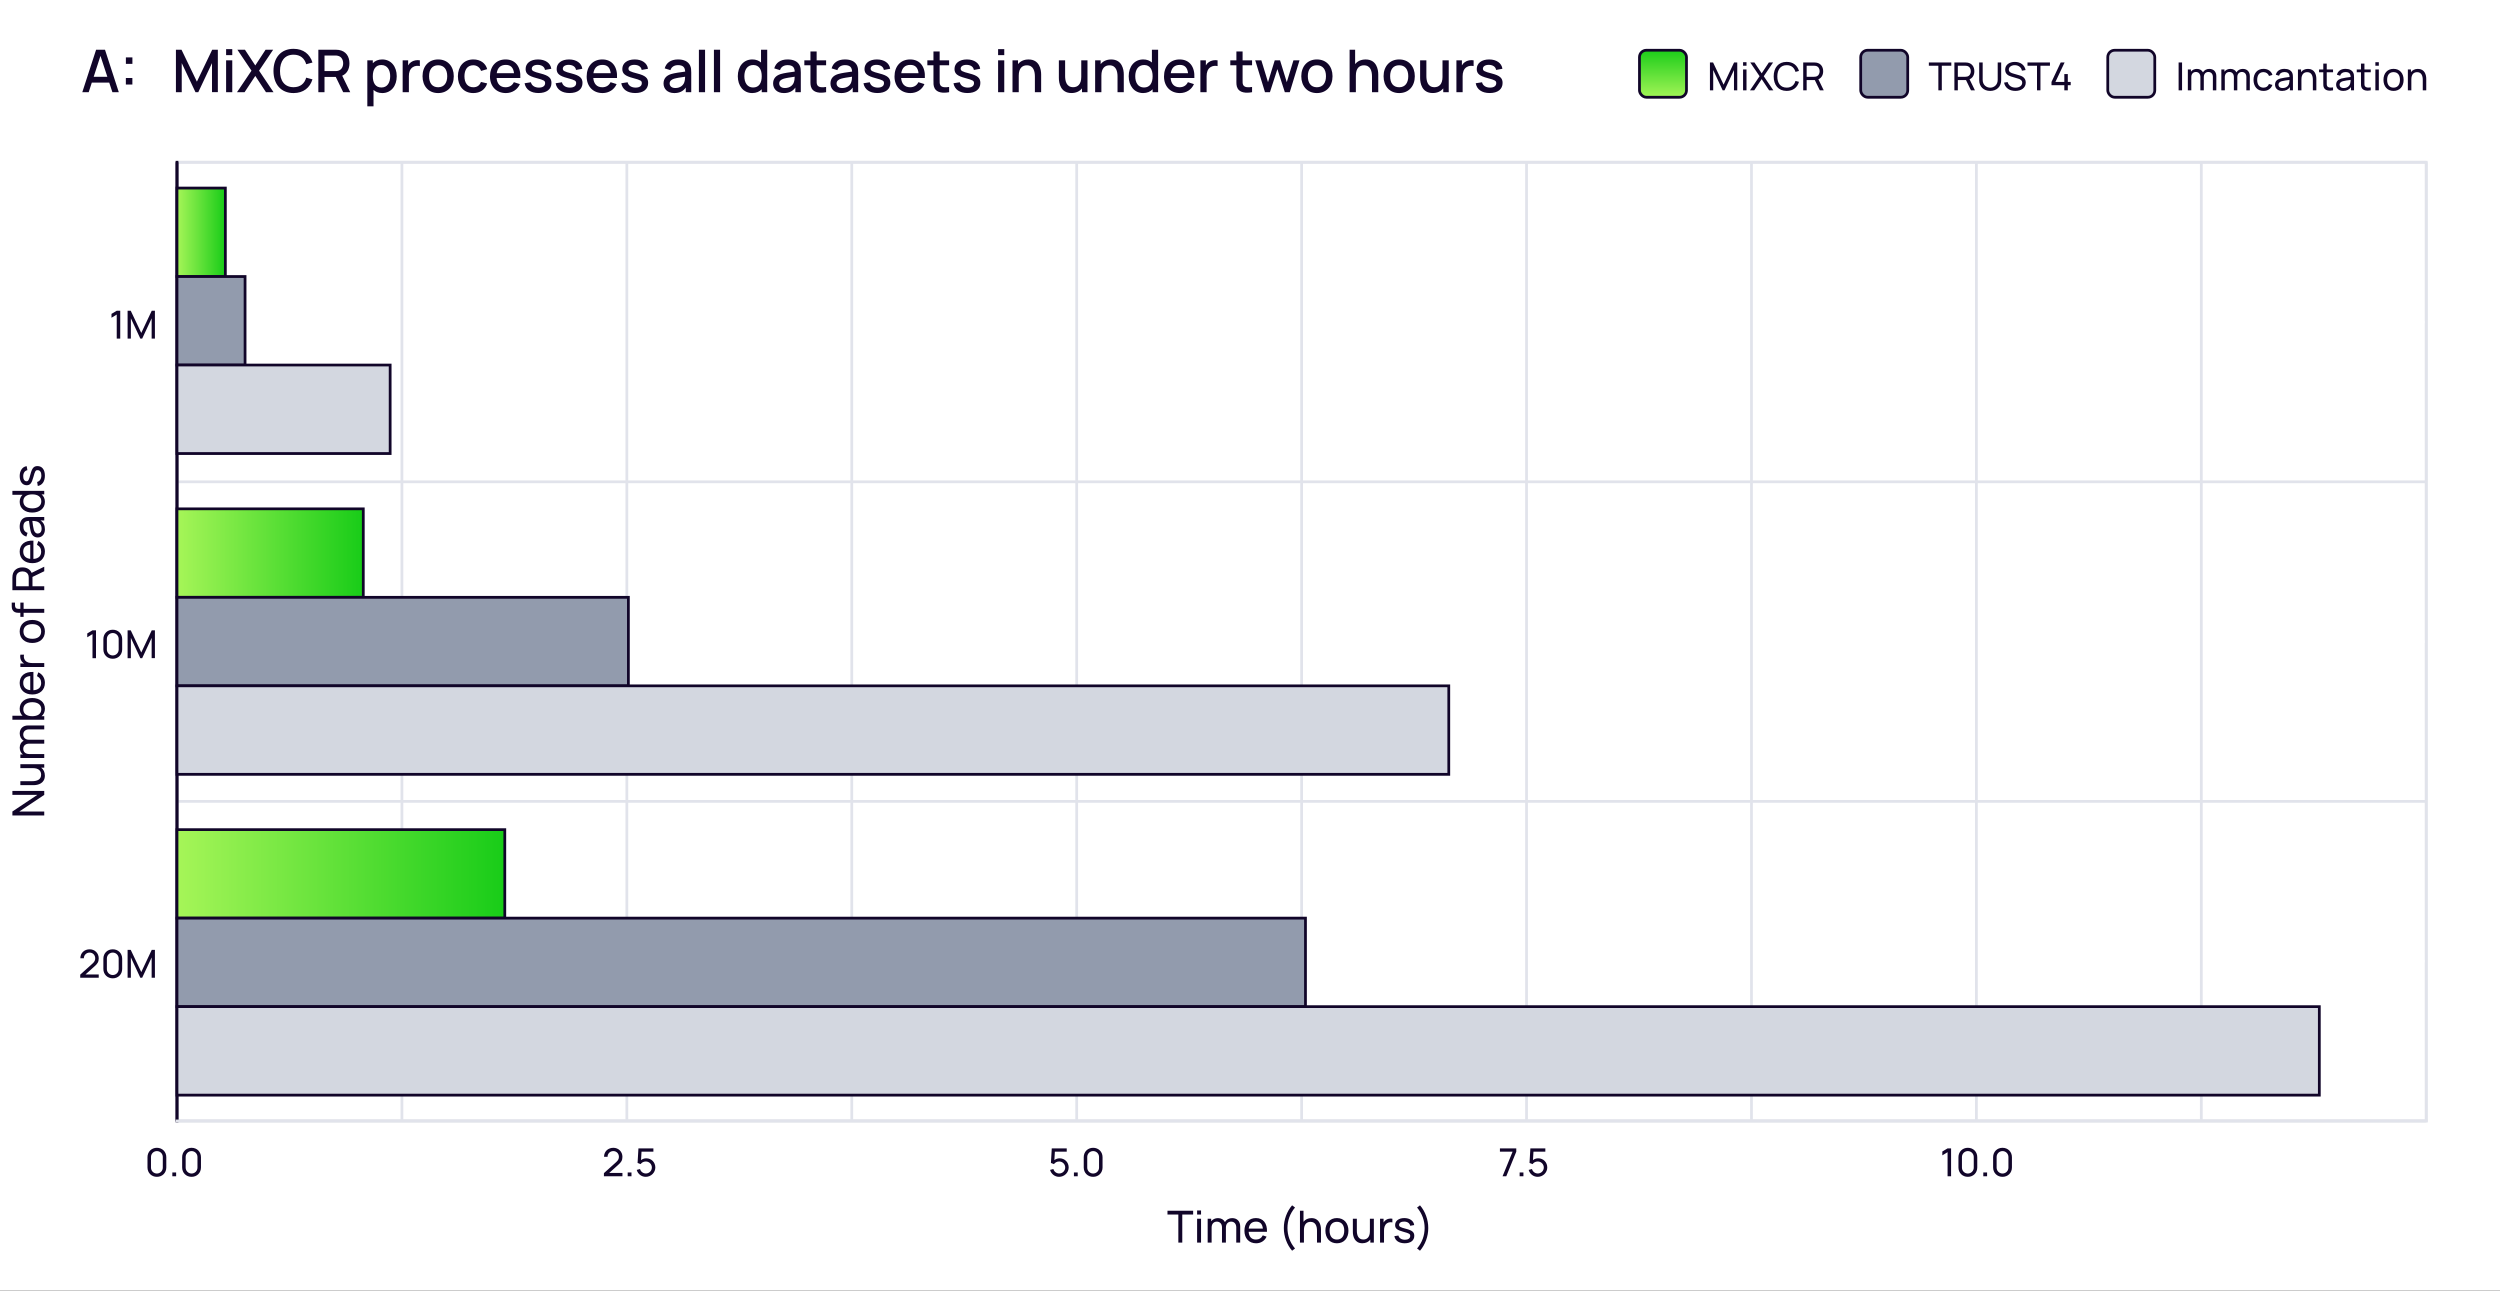 <svg width="678" height="350" viewBox="0 0 678 350" fill="none" xmlns="http://www.w3.org/2000/svg">
    <rect x="0" y="0" width="678" height="350" fill="#333333" stroke="none"/>
    <g clip-path="url(#clip0_14947_8382)">
        <rect width="678" height="350" fill="white"/>
        <path d="M12 221.16L3.36 221.16L3.36 220.08L10.11 215.574L3.36 215.574L3.36 214.494L12 214.494L12 215.574L5.244 220.08L12 220.08L12 221.16ZM12.168 210.356C12.168 212.444 10.332 212.936 9.102 212.936L5.52 212.936L5.52 211.856L8.766 211.856C9.984 211.856 11.154 211.466 11.154 210.098C11.154 209.024 10.434 208.316 8.934 208.316L5.52 208.316L5.52 207.242L12 207.242L12 208.196L11.166 208.196C11.808 208.676 12.168 209.42 12.168 210.356ZM7.854 197.81C6.888 197.81 6.306 198.386 6.306 199.202C6.306 199.928 6.792 200.618 7.884 200.618L12 200.624L12 201.686L7.896 201.68C6.912 201.68 6.306 202.238 6.306 203.084C6.306 203.93 6.936 204.494 7.884 204.494L12 204.494L12 205.568L5.52 205.568L5.52 204.614L6.21 204.614C5.682 204.206 5.352 203.546 5.352 202.772C5.352 201.896 5.742 201.23 6.42 200.882C5.754 200.498 5.352 199.772 5.352 198.92C5.352 197.57 6.24 196.742 7.62 196.742L12 196.748L12 197.816L7.854 197.81ZM12.18 192.204C12.18 193.08 11.838 193.758 11.268 194.232L12 194.232L12 195.186L3.36 195.186L3.36 194.112L6.108 194.112C5.622 193.65 5.34 193.008 5.34 192.198C5.34 190.398 6.81 189.3 8.754 189.3C10.698 189.3 12.18 190.392 12.18 192.204ZM8.754 194.232C10.176 194.232 11.202 193.644 11.202 192.336C11.202 191.058 10.134 190.434 8.754 190.434C7.386 190.434 6.318 191.046 6.318 192.366C6.318 193.632 7.32 194.232 8.754 194.232ZM12.18 185.176C12.18 187.09 10.83 188.344 8.802 188.344C6.678 188.344 5.34 187.108 5.34 185.224C5.34 183.274 6.756 182.134 9.06 182.23L9.06 187.198C10.404 187.114 11.166 186.418 11.166 185.224C11.166 184.372 10.764 183.724 10.026 183.364L10.38 182.338C11.526 182.848 12.18 183.922 12.18 185.176ZM8.202 187.18L8.202 183.34C6.93 183.472 6.3 184.09 6.3 185.188C6.3 186.352 6.972 187.03 8.202 187.18ZM12 180.894L5.52 180.894L5.52 179.94L6.546 179.94C6.294 179.796 6.072 179.604 5.916 179.388C5.514 178.89 5.394 178.128 5.52 177.552L6.522 177.552C6.408 178.002 6.438 178.584 6.768 179.034C7.218 179.664 7.98 179.82 8.748 179.82L12 179.82L12 180.894ZM12.18 171.255C12.18 173.193 10.764 174.375 8.754 174.375C6.72 174.375 5.34 173.157 5.34 171.255C5.34 169.311 6.75 168.129 8.754 168.129C10.788 168.129 12.18 169.329 12.18 171.255ZM8.754 173.241C10.218 173.241 11.166 172.563 11.166 171.255C11.166 169.917 10.182 169.263 8.754 169.263C7.296 169.263 6.354 169.929 6.354 171.255C6.354 172.611 7.338 173.241 8.754 173.241ZM5.166 166.19C4.668 166.19 4.104 166.166 3.684 165.782C3.198 165.338 3.18 164.732 3.18 164.24L3.18 163.418L4.068 163.418L4.068 164.18C4.068 164.816 4.38 165.122 4.998 165.122L5.52 165.122L5.52 163.418L6.402 163.418L6.402 165.122L12 165.122L12 166.19L6.402 166.19L6.402 167.288L5.52 167.288L5.52 166.19L5.166 166.19ZM12 160.058L3.36 160.058L3.36 156.644C3.36 156.476 3.372 156.23 3.408 156.008C3.624 154.61 4.71 153.872 6.084 153.872C7.224 153.872 8.166 154.382 8.574 155.36L12 153.692L12 154.916L8.808 156.464L8.808 158.99L12 158.99L12 160.058ZM7.794 158.99L7.794 156.68C7.794 156.53 7.782 156.32 7.74 156.14C7.554 155.312 6.804 154.964 6.084 154.964C5.364 154.964 4.614 155.312 4.428 156.14C4.386 156.32 4.374 156.53 4.374 156.68L4.374 158.99L7.794 158.99ZM12.18 149.563C12.18 151.477 10.83 152.731 8.802 152.731C6.678 152.731 5.34 151.495 5.34 149.611C5.34 147.661 6.756 146.521 9.06 146.617L9.06 151.585C10.404 151.501 11.166 150.805 11.166 149.611C11.166 148.759 10.764 148.111 10.026 147.751L10.38 146.725C11.526 147.235 12.18 148.309 12.18 149.563ZM8.202 151.567L8.202 147.727C6.93 147.859 6.3 148.477 6.3 149.575C6.3 150.739 6.972 151.417 8.202 151.567ZM12.18 143.556C12.18 145.008 11.292 145.758 10.248 145.758C9.228 145.758 8.634 145.152 8.346 144.168C8.13 143.358 7.992 142.218 7.86 141.258C6.828 141.288 6.336 141.732 6.336 142.854C6.336 143.64 6.678 144.27 7.47 144.504L7.164 145.518C6.03 145.212 5.34 144.306 5.34 142.842C5.34 141.672 5.76 140.79 6.606 140.418C7.008 140.238 7.482 140.208 7.992 140.208L12 140.208L12 141.156L10.992 141.156C11.784 141.672 12.18 142.476 12.18 143.556ZM10.242 144.696C10.776 144.696 11.286 144.318 11.286 143.394C11.286 142.242 10.596 141.534 9.792 141.378C9.48 141.288 9.066 141.276 8.772 141.27C8.892 142.182 8.994 143.058 9.174 143.688C9.342 144.222 9.636 144.696 10.242 144.696ZM12.18 136.104C12.18 137.916 10.698 139.008 8.754 139.008C6.81 139.008 5.34 137.91 5.34 136.11C5.34 135.3 5.622 134.658 6.108 134.196L3.36 134.196L3.36 133.122L12 133.122L12 134.076L11.268 134.076C11.838 134.55 12.18 135.228 12.18 136.104ZM8.754 137.874C10.134 137.874 11.202 137.25 11.202 135.972C11.202 134.664 10.176 134.076 8.754 134.076C7.32 134.076 6.318 134.676 6.318 135.942C6.318 137.262 7.386 137.874 8.754 137.874ZM12.174 128.993C12.174 130.541 11.466 131.579 10.248 131.801L10.074 130.709C10.782 130.535 11.22 129.863 11.22 128.927C11.22 128.045 10.83 127.505 10.194 127.505C9.648 127.505 9.492 127.751 9.066 129.335C8.61 131.051 8.166 131.597 7.236 131.597C6.096 131.597 5.34 130.601 5.34 129.107C5.34 127.631 6.096 126.563 7.236 126.425L7.434 127.517C6.744 127.625 6.318 128.225 6.294 129.107C6.27 129.947 6.63 130.523 7.182 130.523C7.656 130.523 7.86 130.193 8.244 128.669C8.682 126.959 9.162 126.401 10.164 126.401C11.418 126.401 12.174 127.379 12.174 128.993Z" fill="#110529"/>
        <path d="M22.32 25L26.064 13.48H28.472L32.216 25H30.48L29.624 22.4H24.896L24.056 25H22.32ZM25.408 20.832H29.112L27.248 15.152L25.408 20.832ZM34.131 22.92L34.131 21.152H35.899L35.899 22.92H34.131ZM34.139 17.328L34.139 15.56L35.907 15.56L35.907 17.328L34.139 17.328ZM47.711 25L47.711 13.48H49.223L53.399 22.144L57.551 13.48H59.079L59.079 24.992H57.495L57.495 17.112L53.775 25H53.015L49.287 17.112L49.287 25H47.711ZM61.32 14.944L61.32 13.32H62.992L62.992 14.944H61.32ZM61.32 25L61.32 16.36H62.992L62.992 25H61.32ZM64.274 25L68.202 19.168L64.378 13.48H66.426L69.234 17.752L72.026 13.48L74.082 13.48L70.258 19.168L74.178 25H72.13L69.234 20.592L66.33 25H64.274ZM79.617 25.24C76.161 25.24 74.169 22.8 74.169 19.24C74.169 15.68 76.161 13.24 79.617 13.24C82.273 13.24 84.057 14.688 84.737 16.96L83.041 17.416C82.585 15.808 81.441 14.832 79.617 14.832C77.169 14.832 75.945 16.6 75.937 19.24C75.921 21.88 77.169 23.648 79.617 23.648C81.441 23.648 82.585 22.672 83.041 21.064L84.737 21.52C84.057 23.792 82.273 25.24 79.617 25.24ZM86.336 25L86.336 13.48H90.992C91.216 13.48 91.576 13.496 91.88 13.544C93.808 13.84 94.768 15.304 94.768 17.168C94.768 18.704 94.112 19.968 92.808 20.536L94.984 25L93.072 25L91.064 20.864H88.008L88.008 25H86.336ZM88.008 19.28H90.928C91.136 19.28 91.416 19.264 91.656 19.208C92.68 18.96 93.064 18.016 93.064 17.168C93.064 16.32 92.68 15.376 91.656 15.136C91.416 15.072 91.136 15.056 90.928 15.056H88.008L88.008 19.28ZM103.682 25.24C102.698 25.24 101.906 24.928 101.298 24.392L101.298 28.84H99.618L99.618 16.36H101.106L101.106 17.136C101.722 16.496 102.578 16.12 103.65 16.12C106.082 16.12 107.594 18.064 107.594 20.672C107.594 23.264 106.09 25.24 103.682 25.24ZM101.106 20.672C101.106 22.464 101.802 23.728 103.45 23.728C105.058 23.728 105.818 22.384 105.818 20.672C105.818 18.976 105.058 17.632 103.394 17.632C101.818 17.632 101.106 18.88 101.106 20.672ZM109.2 25L109.2 16.36H110.688L110.688 17.736C110.888 17.376 111.16 17.064 111.488 16.848C112.136 16.368 113.088 16.216 113.864 16.36L113.864 17.928C113.304 17.776 112.552 17.824 111.976 18.192C111.16 18.712 110.888 19.624 110.888 20.64L110.888 25H109.2ZM118.823 25.24C116.231 25.24 114.591 23.352 114.591 20.672C114.591 17.968 116.279 16.12 118.823 16.12C121.415 16.12 123.063 18 123.063 20.672C123.063 23.376 121.399 25.24 118.823 25.24ZM116.367 20.672C116.367 22.496 117.207 23.664 118.823 23.664C120.471 23.664 121.287 22.44 121.287 20.672C121.287 18.864 120.455 17.696 118.823 17.696C117.143 17.696 116.367 18.912 116.367 20.672ZM128.357 25.24C125.709 25.24 124.197 23.312 124.181 20.68C124.197 18.008 125.765 16.12 128.381 16.12C130.269 16.12 131.693 17.128 132.125 18.752L130.461 19.232C130.133 18.264 129.325 17.696 128.357 17.696C126.717 17.696 125.965 18.952 125.957 20.68C125.965 22.464 126.773 23.664 128.357 23.664C129.429 23.664 130.077 23.152 130.429 22.224L132.125 22.624C131.557 24.32 130.213 25.24 128.357 25.24ZM137.193 25.24C134.609 25.24 132.881 23.424 132.881 20.752C132.881 17.92 134.585 16.12 137.113 16.12C139.753 16.12 141.289 18.056 141.113 21.152L134.673 21.152C134.809 22.752 135.657 23.664 137.113 23.664C138.153 23.664 138.937 23.176 139.361 22.288L141.001 22.808C140.329 24.352 138.865 25.24 137.193 25.24ZM134.713 19.848L139.401 19.848C139.225 18.328 138.505 17.6 137.177 17.6C135.745 17.6 134.929 18.384 134.713 19.848ZM146.052 25.232C143.948 25.232 142.564 24.264 142.268 22.576L143.98 22.312C144.196 23.216 145.012 23.76 146.164 23.76C147.204 23.76 147.836 23.312 147.836 22.56C147.836 21.904 147.548 21.728 145.516 21.184C143.284 20.6 142.548 19.984 142.548 18.712C142.548 17.144 143.876 16.12 145.908 16.12C147.892 16.12 149.316 17.12 149.508 18.656L147.796 18.968C147.676 18.144 146.98 17.632 145.924 17.592C144.908 17.552 144.22 17.968 144.22 18.624C144.22 19.2 144.612 19.424 146.636 19.936C148.812 20.496 149.556 21.16 149.556 22.496C149.556 24.208 148.236 25.232 146.052 25.232ZM154.47 25.232C152.366 25.232 150.982 24.264 150.686 22.576L152.398 22.312C152.614 23.216 153.43 23.76 154.582 23.76C155.622 23.76 156.254 23.312 156.254 22.56C156.254 21.904 155.966 21.728 153.934 21.184C151.702 20.6 150.966 19.984 150.966 18.712C150.966 17.144 152.294 16.12 154.326 16.12C156.31 16.12 157.734 17.12 157.926 18.656L156.214 18.968C156.094 18.144 155.398 17.632 154.342 17.592C153.326 17.552 152.638 17.968 152.638 18.624C152.638 19.2 153.03 19.424 155.054 19.936C157.23 20.496 157.974 21.16 157.974 22.496C157.974 24.208 156.654 25.232 154.47 25.232ZM163.416 25.24C160.832 25.24 159.104 23.424 159.104 20.752C159.104 17.92 160.808 16.12 163.336 16.12C165.976 16.12 167.512 18.056 167.336 21.152H160.896C161.032 22.752 161.88 23.664 163.336 23.664C164.376 23.664 165.16 23.176 165.584 22.288L167.224 22.808C166.552 24.352 165.088 25.24 163.416 25.24ZM160.936 19.848H165.624C165.448 18.328 164.728 17.6 163.4 17.6C161.968 17.6 161.152 18.384 160.936 19.848ZM172.275 25.232C170.171 25.232 168.787 24.264 168.491 22.576L170.203 22.312C170.419 23.216 171.235 23.76 172.387 23.76C173.427 23.76 174.059 23.312 174.059 22.56C174.059 21.904 173.771 21.728 171.739 21.184C169.507 20.6 168.771 19.984 168.771 18.712C168.771 17.144 170.099 16.12 172.131 16.12C174.115 16.12 175.539 17.12 175.731 18.656L174.019 18.968C173.899 18.144 173.203 17.632 172.147 17.592C171.131 17.552 170.443 17.968 170.443 18.624C170.443 19.2 170.835 19.424 172.859 19.936C175.035 20.496 175.779 21.16 175.779 22.496C175.779 24.208 174.459 25.232 172.275 25.232ZM182.872 25.24C180.96 25.24 179.952 24.056 179.952 22.648C179.952 21.344 180.656 20.512 181.992 20.088C182.992 19.792 184.416 19.608 185.816 19.416C185.76 18.224 185.216 17.664 183.864 17.664C182.952 17.664 182.12 18.064 181.824 19.024L180.264 18.544C180.68 17.064 181.88 16.12 183.88 16.12C185.424 16.12 186.624 16.632 187.16 17.768C187.432 18.336 187.464 18.96 187.464 19.68L187.464 25H185.984L185.984 23.744C185.272 24.76 184.272 25.24 182.872 25.24ZM181.608 22.632C181.608 23.304 182.096 23.872 183.168 23.872C184.592 23.872 185.432 23 185.624 22.16C185.76 21.76 185.792 21.208 185.8 20.808C184.496 21 183.528 21.136 182.8 21.352C182.112 21.584 181.608 21.952 181.608 22.632ZM189.541 25L189.541 13.48H191.213L191.213 25H189.541ZM193.616 25L193.616 13.48H195.288L195.288 25H193.616ZM204.005 25.24C201.597 25.24 200.093 23.264 200.093 20.672C200.093 18.064 201.605 16.12 204.037 16.12C205.005 16.12 205.789 16.424 206.389 16.952L206.389 13.48H208.069L208.069 25H206.581L206.581 24.216C205.957 24.856 205.093 25.24 204.005 25.24ZM201.869 20.672C201.869 22.384 202.629 23.728 204.237 23.728C205.885 23.728 206.581 22.464 206.581 20.672C206.581 18.88 205.869 17.632 204.293 17.632C202.629 17.632 201.869 18.976 201.869 20.672ZM212.587 25.24C210.675 25.24 209.667 24.056 209.667 22.648C209.667 21.344 210.371 20.512 211.707 20.088C212.707 19.792 214.131 19.608 215.531 19.416C215.475 18.224 214.931 17.664 213.579 17.664C212.667 17.664 211.835 18.064 211.539 19.024L209.979 18.544C210.395 17.064 211.595 16.12 213.595 16.12C215.139 16.12 216.339 16.632 216.875 17.768C217.147 18.336 217.179 18.96 217.179 19.68L217.179 25H215.699L215.699 23.744C214.987 24.76 213.987 25.24 212.587 25.24ZM211.323 22.632C211.323 23.304 211.811 23.872 212.883 23.872C214.307 23.872 215.147 23 215.339 22.16C215.475 21.76 215.507 21.208 215.515 20.808C214.211 21 213.243 21.136 212.515 21.352C211.827 21.584 211.323 21.952 211.323 22.632ZM224.041 25C222.417 25.32 220.745 25.152 220.113 23.952C219.737 23.24 219.793 22.544 219.793 21.6L219.793 17.704H218.137L218.137 16.36H219.793L219.793 13.96H221.473L221.473 16.36H224.041L224.041 17.704H221.473L221.473 21.52C221.473 22.216 221.441 22.72 221.649 23.072C222.033 23.728 222.913 23.752 224.041 23.584L224.041 25ZM228.143 25.24C226.231 25.24 225.223 24.056 225.223 22.648C225.223 21.344 225.927 20.512 227.263 20.088C228.263 19.792 229.687 19.608 231.087 19.416C231.031 18.224 230.487 17.664 229.135 17.664C228.223 17.664 227.391 18.064 227.095 19.024L225.535 18.544C225.951 17.064 227.151 16.12 229.151 16.12C230.695 16.12 231.895 16.632 232.431 17.768C232.703 18.336 232.735 18.96 232.735 19.68L232.735 25H231.255L231.255 23.744C230.543 24.76 229.543 25.24 228.143 25.24ZM226.879 22.632C226.879 23.304 227.367 23.872 228.439 23.872C229.863 23.872 230.703 23 230.895 22.16C231.031 21.76 231.063 21.208 231.071 20.808C229.767 21 228.799 21.136 228.071 21.352C227.383 21.584 226.879 21.952 226.879 22.632ZM237.956 25.232C235.852 25.232 234.468 24.264 234.172 22.576L235.884 22.312C236.1 23.216 236.916 23.76 238.068 23.76C239.108 23.76 239.74 23.312 239.74 22.56C239.74 21.904 239.452 21.728 237.42 21.184C235.188 20.6 234.452 19.984 234.452 18.712C234.452 17.144 235.78 16.12 237.812 16.12C239.796 16.12 241.22 17.12 241.412 18.656L239.7 18.968C239.58 18.144 238.884 17.632 237.828 17.592C236.812 17.552 236.124 17.968 236.124 18.624C236.124 19.2 236.516 19.424 238.54 19.936C240.716 20.496 241.46 21.16 241.46 22.496C241.46 24.208 240.14 25.232 237.956 25.232ZM246.902 25.24C244.318 25.24 242.59 23.424 242.59 20.752C242.59 17.92 244.294 16.12 246.822 16.12C249.462 16.12 250.998 18.056 250.822 21.152H244.382C244.518 22.752 245.366 23.664 246.822 23.664C247.862 23.664 248.646 23.176 249.07 22.288L250.71 22.808C250.038 24.352 248.574 25.24 246.902 25.24ZM244.422 19.848H249.11C248.934 18.328 248.214 17.6 246.886 17.6C245.454 17.6 244.638 18.384 244.422 19.848ZM257.401 25C255.777 25.32 254.105 25.152 253.473 23.952C253.097 23.24 253.153 22.544 253.153 21.6L253.153 17.704H251.497L251.497 16.36H253.153L253.153 13.96H254.833L254.833 16.36L257.401 16.36L257.401 17.704L254.833 17.704L254.833 21.52C254.833 22.216 254.801 22.72 255.009 23.072C255.393 23.728 256.273 23.752 257.401 23.584L257.401 25ZM262.367 25.232C260.263 25.232 258.879 24.264 258.583 22.576L260.295 22.312C260.511 23.216 261.327 23.76 262.479 23.76C263.519 23.76 264.151 23.312 264.151 22.56C264.151 21.904 263.863 21.728 261.831 21.184C259.599 20.6 258.863 19.984 258.863 18.712C258.863 17.144 260.191 16.12 262.223 16.12C264.207 16.12 265.631 17.12 265.823 18.656L264.111 18.968C263.991 18.144 263.295 17.632 262.239 17.592C261.223 17.552 260.535 17.968 260.535 18.624C260.535 19.2 260.927 19.424 262.951 19.936C265.127 20.496 265.871 21.16 265.871 22.496C265.871 24.208 264.551 25.232 262.367 25.232ZM270.684 14.944L270.684 13.32L272.356 13.32L272.356 14.944H270.684ZM270.684 25L270.684 16.36H272.356L272.356 25H270.684ZM280.662 20.752C280.662 19.408 280.318 17.712 278.478 17.712C277.278 17.712 276.286 18.456 276.286 20.504L276.286 25H274.59L274.59 16.36H276.086L276.086 17.392C276.718 16.6 277.686 16.128 278.942 16.128C281.918 16.128 282.358 18.864 282.358 20.2L282.358 25H280.662L280.662 20.752ZM290.581 25.232C287.605 25.232 287.165 22.496 287.165 21.16L287.165 16.36H288.861L288.861 20.608C288.861 21.952 289.205 23.648 291.045 23.648C292.245 23.648 293.237 22.904 293.237 20.856L293.237 16.36H294.925L294.925 25H293.437L293.437 23.968C292.805 24.76 291.837 25.232 290.581 25.232ZM303.073 20.752C303.073 19.408 302.729 17.712 300.889 17.712C299.689 17.712 298.697 18.456 298.697 20.504L298.697 25H297.001L297.001 16.36H298.497L298.497 17.392C299.129 16.6 300.097 16.128 301.353 16.128C304.329 16.128 304.769 18.864 304.769 20.2L304.769 25L303.073 25L303.073 20.752ZM310.015 25.24C307.607 25.24 306.103 23.264 306.103 20.672C306.103 18.064 307.615 16.12 310.047 16.12C311.015 16.12 311.799 16.424 312.399 16.952L312.399 13.48H314.079L314.079 25H312.591L312.591 24.216C311.967 24.856 311.103 25.24 310.015 25.24ZM307.879 20.672C307.879 22.384 308.639 23.728 310.247 23.728C311.895 23.728 312.591 22.464 312.591 20.672C312.591 18.88 311.879 17.632 310.303 17.632C308.639 17.632 307.879 18.976 307.879 20.672ZM319.99 25.24C317.406 25.24 315.678 23.424 315.678 20.752C315.678 17.92 317.382 16.12 319.91 16.12C322.55 16.12 324.086 18.056 323.91 21.152H317.47C317.606 22.752 318.454 23.664 319.91 23.664C320.95 23.664 321.734 23.176 322.158 22.288L323.798 22.808C323.126 24.352 321.662 25.24 319.99 25.24ZM317.51 19.848H322.198C322.022 18.328 321.302 17.6 319.974 17.6C318.542 17.6 317.726 18.384 317.51 19.848ZM325.544 25L325.544 16.36H327.032L327.032 17.736C327.232 17.376 327.504 17.064 327.832 16.848C328.48 16.368 329.432 16.216 330.208 16.36L330.208 17.928C329.648 17.776 328.896 17.824 328.32 18.192C327.504 18.712 327.232 19.624 327.232 20.64L327.232 25H325.544ZM339.559 25C337.935 25.32 336.263 25.152 335.631 23.952C335.255 23.24 335.311 22.544 335.311 21.6L335.311 17.704H333.655L333.655 16.36H335.311L335.311 13.96H336.991L336.991 16.36H339.559L339.559 17.704H336.991L336.991 21.52C336.991 22.216 336.959 22.72 337.167 23.072C337.551 23.728 338.431 23.752 339.559 23.584L339.559 25ZM343.061 25L340.421 16.352L342.077 16.36L343.885 22.288L345.709 16.36H347.149L348.973 22.288L350.781 16.36H352.429L349.789 25H348.445L346.429 18.744L344.405 25H343.061ZM357.141 25.24C354.549 25.24 352.909 23.352 352.909 20.672C352.909 17.968 354.597 16.12 357.141 16.12C359.733 16.12 361.381 18 361.381 20.672C361.381 23.376 359.717 25.24 357.141 25.24ZM354.685 20.672C354.685 22.496 355.525 23.664 357.141 23.664C358.789 23.664 359.605 22.44 359.605 20.672C359.605 18.864 358.773 17.696 357.141 17.696C355.461 17.696 354.685 18.912 354.685 20.672ZM372.086 20.752C372.086 19.408 371.742 17.712 369.902 17.712C368.702 17.712 367.71 18.456 367.71 20.504L367.71 25H366.014L366.014 13.48H367.51L367.51 17.392C368.142 16.6 369.11 16.128 370.366 16.128C373.342 16.128 373.782 18.864 373.782 20.2L373.782 25H372.086L372.086 20.752ZM379.458 25.24C376.866 25.24 375.226 23.352 375.226 20.672C375.226 17.968 376.914 16.12 379.458 16.12C382.05 16.12 383.698 18 383.698 20.672C383.698 23.376 382.034 25.24 379.458 25.24ZM377.002 20.672C377.002 22.496 377.842 23.664 379.458 23.664C381.106 23.664 381.922 22.44 381.922 20.672C381.922 18.864 381.09 17.696 379.458 17.696C377.778 17.696 377.002 18.912 377.002 20.672ZM388.552 25.232C385.576 25.232 385.136 22.496 385.136 21.16L385.136 16.36H386.832L386.832 20.608C386.832 21.952 387.176 23.648 389.016 23.648C390.216 23.648 391.208 22.904 391.208 20.856L391.208 16.36H392.896L392.896 25L391.408 25L391.408 23.968C390.776 24.76 389.808 25.232 388.552 25.232ZM394.979 25L394.979 16.36H396.467L396.467 17.736C396.667 17.376 396.939 17.064 397.267 16.848C397.915 16.368 398.867 16.216 399.643 16.36L399.643 17.928C399.083 17.776 398.331 17.824 397.755 18.192C396.939 18.712 396.667 19.624 396.667 20.64L396.667 25H394.979ZM403.998 25.232C401.894 25.232 400.51 24.264 400.214 22.576L401.926 22.312C402.142 23.216 402.958 23.76 404.11 23.76C405.15 23.76 405.782 23.312 405.782 22.56C405.782 21.904 405.494 21.728 403.462 21.184C401.23 20.6 400.494 19.984 400.494 18.712C400.494 17.144 401.822 16.12 403.854 16.12C405.838 16.12 407.262 17.12 407.454 18.656L405.742 18.968C405.622 18.144 404.926 17.632 403.87 17.592C402.854 17.552 402.166 17.968 402.166 18.624C402.166 19.2 402.558 19.424 404.582 19.936C406.758 20.496 407.502 21.16 407.502 22.496C407.502 24.208 406.182 25.232 403.998 25.232Z" fill="#110529"/>
        <path d="M48 44V43.625H47.625V44H48ZM658 44H658.375V43.625H658V44ZM658 304V304.375H658.375V304H658ZM48 304H47.625V304.375H48V304ZM48 44.375H658V43.625H48V44.375ZM657.625 44V304H658.375V44H657.625ZM658 303.625H48V304.375H658V303.625ZM48.375 304V44H47.625V304H48.375Z" fill="#E1E3EB"/>
        <path d="M658 44.001H48" stroke="#E1E3EB" stroke-width="0.75"/>
        <path d="M31.657 91.833V85.307L30.235 86.168V85.124L31.657 84.273H32.608V91.833H31.657ZM34.605 91.833V84.273H35.456L38.312 90.295L41.152 84.273H42.013V91.828H41.126V86.326L38.558 91.833H38.06L35.492 86.326V91.833H34.605Z" fill="#110529"/>
        <path d="M658 87.334H48" stroke="white" stroke-width="0.75"/>
        <path d="M658 130.667H48" stroke="#E1E3EB" stroke-width="0.75"/>
        <path d="M25.084 178.5V171.974L23.662 172.835V171.79L25.084 170.94H26.035V178.5H25.084ZM30.584 178.657C29.114 178.657 28.032 177.576 28.032 176.106V173.334C28.032 171.864 29.114 170.782 30.584 170.782C32.054 170.782 33.135 171.864 33.135 173.334V176.106C33.135 177.576 32.054 178.657 30.584 178.657ZM28.983 176.158C28.983 177.045 29.697 177.759 30.584 177.759C31.471 177.759 32.185 177.045 32.185 176.158V173.276C32.185 172.389 31.471 171.675 30.584 171.675C29.697 171.675 28.983 172.389 28.983 173.276V176.158ZM34.605 178.5V170.94H35.456L38.312 176.961L41.152 170.94H42.013V178.494H41.126V172.992L38.558 178.5H38.06L35.492 172.992V178.5H34.605Z" fill="#110529"/>
        <path d="M658 174H48" stroke="white" stroke-width="0.75"/>
        <path d="M658 217.334H48" stroke="#E1E3EB" stroke-width="0.75"/>
        <path d="M21.752 265.161L21.757 264.321L25.112 261.302C25.669 260.803 25.821 260.368 25.821 259.89C25.821 259.018 25.17 258.341 24.298 258.341C23.395 258.341 22.734 259.06 22.744 259.885H21.789C21.789 258.462 22.86 257.449 24.314 257.449C25.716 257.449 26.776 258.509 26.776 259.9C26.776 260.893 26.404 261.391 25.627 262.079L23.191 264.268H26.776V265.161H21.752ZM30.584 265.324C29.114 265.324 28.032 264.242 28.032 262.772V260C28.032 258.53 29.114 257.449 30.584 257.449C32.054 257.449 33.135 258.53 33.135 260V262.772C33.135 264.242 32.054 265.324 30.584 265.324ZM28.983 262.825C28.983 263.712 29.697 264.426 30.584 264.426C31.471 264.426 32.185 263.712 32.185 262.825V259.942C32.185 259.055 31.471 258.341 30.584 258.341C29.697 258.341 28.983 259.055 28.983 259.942V262.825ZM34.605 265.166V257.606H35.456L38.312 263.628L41.152 257.606H42.013V265.161H41.126V259.659L38.558 265.166H38.06L35.492 259.659V265.166H34.605Z" fill="#110529"/>
        <path d="M658 260.667H48" stroke="white" stroke-width="0.75"/>
        <path d="M658 304H48" stroke="#E1E3EB" stroke-width="0.75"/>
        <path d="M48 44.001V304" stroke="#110529" stroke-width="0.75" stroke-linecap="square"/>
        <path d="M42.549 319.158C41.079 319.158 39.998 318.076 39.998 316.606V313.834C39.998 312.364 41.079 311.282 42.549 311.282C44.019 311.282 45.101 312.364 45.101 313.834V316.606C45.101 318.076 44.019 319.158 42.549 319.158ZM40.948 316.658C40.948 317.546 41.662 318.26 42.549 318.26C43.436 318.26 44.15 317.546 44.15 316.658V313.776C44.15 312.889 43.436 312.175 42.549 312.175C41.662 312.175 40.948 312.889 40.948 313.776V316.658ZM46.738 319V317.971H47.767V319H46.738ZM51.952 319.158C50.482 319.158 49.4 318.076 49.4 316.606V313.834C49.4 312.364 50.482 311.282 51.952 311.282C53.422 311.282 54.503 312.364 54.503 313.834V316.606C54.503 318.076 53.422 319.158 51.952 319.158ZM50.351 316.658C50.351 317.546 51.065 318.26 51.952 318.26C52.839 318.26 53.553 317.546 53.553 316.658V313.776C53.553 312.889 52.839 312.175 51.952 312.175C51.065 312.175 50.351 312.889 50.351 313.776V316.658Z" fill="#110529"/>
        <path d="M48.001 44L48.001 304" stroke="#110529" stroke-width="0.75"/>
        <path d="M109.001 44L109.001 304" stroke="#E1E3EB" stroke-width="0.75"/>
        <path d="M163.78 318.995L163.785 318.155L167.14 315.136C167.696 314.637 167.848 314.201 167.848 313.724C167.848 312.852 167.197 312.175 166.326 312.175C165.423 312.175 164.761 312.894 164.772 313.718H163.816C163.816 312.296 164.887 311.282 166.342 311.282C167.743 311.282 168.804 312.343 168.804 313.734C168.804 314.726 168.431 315.225 167.654 315.913L165.218 318.102H168.804V318.995H163.78ZM170.228 319V317.971H171.257V319H170.228ZM175.127 319.158C173.956 319.158 172.985 318.38 172.68 317.278L173.578 317.036C173.767 317.782 174.449 318.249 175.153 318.249C176.072 318.249 176.786 317.509 176.786 316.622C176.786 315.708 176.035 314.994 175.153 314.994C174.486 314.994 174.014 315.314 173.741 315.708L172.911 315.393L173.142 311.44H177.2V312.327H173.982L173.846 314.621C174.239 314.306 174.749 314.133 175.258 314.133C176.66 314.133 177.725 315.215 177.725 316.622C177.725 318.018 176.534 319.158 175.127 319.158Z" fill="#110529"/>
        <path d="M170.001 44L170.001 304" stroke="#E1E3EB" stroke-width="0.75"/>
        <path d="M231 44L231 304" stroke="#E1E3EB" stroke-width="0.75"/>
        <path d="M287.225 319.158C286.054 319.158 285.083 318.38 284.778 317.278L285.676 317.036C285.865 317.782 286.548 318.249 287.251 318.249C288.17 318.249 288.884 317.509 288.884 316.622C288.884 315.708 288.133 314.994 287.251 314.994C286.584 314.994 286.112 315.314 285.839 315.708L285.009 315.393L285.24 311.44H289.299V312.327H286.08L285.944 314.621C286.338 314.306 286.847 314.133 287.356 314.133C288.758 314.133 289.824 315.215 289.824 316.622C289.824 318.018 288.632 319.158 287.225 319.158ZM291.247 319V317.971H292.276V319H291.247ZM296.461 319.158C294.991 319.158 293.909 318.076 293.909 316.606V313.834C293.909 312.364 294.991 311.282 296.461 311.282C297.931 311.282 299.012 312.364 299.012 313.834V316.606C299.012 318.076 297.931 319.158 296.461 319.158ZM294.859 316.658C294.859 317.546 295.573 318.26 296.461 318.26C297.348 318.26 298.062 317.546 298.062 316.658V313.776C298.062 312.889 297.348 312.175 296.461 312.175C295.573 312.175 294.859 312.889 294.859 313.776V316.658Z" fill="#110529"/>
        <path d="M292 44L292 304" stroke="#E1E3EB" stroke-width="0.75"/>
        <path d="M353 44L353 304" stroke="#E1E3EB" stroke-width="0.75"/>
        <path d="M407.493 319L410.213 312.338H406.779V311.44H411.216V312.338L408.501 319H407.493ZM412.123 319V317.971H413.152V319H412.123ZM417.021 319.158C415.85 319.158 414.879 318.38 414.575 317.278L415.472 317.036C415.661 317.782 416.344 318.249 417.047 318.249C417.966 318.249 418.68 317.509 418.68 316.622C418.68 315.708 417.929 314.994 417.047 314.994C416.381 314.994 415.908 315.314 415.635 315.708L414.806 315.393L415.037 311.44H419.095V312.327H415.877L415.74 314.621C416.134 314.306 416.643 314.133 417.152 314.133C418.554 314.133 419.62 315.215 419.62 316.622C419.62 318.018 418.428 319.158 417.021 319.158Z" fill="#110529"/>
        <path d="M414 44L414 304" stroke="#E1E3EB" stroke-width="0.75"/>
        <path d="M475 44L475 304" stroke="#E1E3EB" stroke-width="0.75"/>
        <path d="M528.182 319V312.474L526.759 313.335V312.29L528.182 311.44H529.132V319H528.182ZM533.681 319.158C532.211 319.158 531.13 318.076 531.13 316.606V313.834C531.13 312.364 532.211 311.282 533.681 311.282C535.151 311.282 536.233 312.364 536.233 313.834V316.606C536.233 318.076 535.151 319.158 533.681 319.158ZM532.08 316.658C532.08 317.546 532.794 318.26 533.681 318.26C534.569 318.26 535.283 317.546 535.283 316.658V313.776C535.283 312.889 534.569 312.175 533.681 312.175C532.794 312.175 532.08 312.889 532.08 313.776V316.658ZM537.871 319V317.971H538.9V319H537.871ZM543.084 319.158C541.614 319.158 540.533 318.076 540.533 316.606V313.834C540.533 312.364 541.614 311.282 543.084 311.282C544.554 311.282 545.636 312.364 545.636 313.834V316.606C545.636 318.076 544.554 319.158 543.084 319.158ZM541.483 316.658C541.483 317.546 542.197 318.26 543.084 318.26C543.971 318.26 544.685 317.546 544.685 316.658V313.776C544.685 312.889 543.971 312.175 543.084 312.175C542.197 312.175 541.483 312.889 541.483 313.776V316.658Z" fill="#110529"/>
        <path d="M536 44L536 304" stroke="#E1E3EB" stroke-width="0.75"/>
        <path d="M597 44L597 304" stroke="#E1E3EB" stroke-width="0.75"/>
        <path d="M658 44L658 304" stroke="#E1E3EB" stroke-width="0.75"/>
        <path d="M48 304H658" stroke="#E1E3EB" stroke-width="0.75" stroke-linecap="square"/>
        <rect x="61.116" y="51" width="24" height="13.116" transform="rotate(90 61.116 51)" fill="url(#paint0_linear_14947_8382)" stroke="#110529" stroke-width="0.75"/>
        <rect x="66.46" y="75" width="24" height="18.46" transform="rotate(90 66.46 75)" fill="#929BAD" stroke="#110529" stroke-width="0.75"/>
        <rect x="105.808" y="99" width="24" height="57.809" transform="rotate(90 105.808 99)" fill="#D3D7E0" stroke="#110529" stroke-width="0.75"/>
        <rect x="98.522" y="138" width="24" height="50.522" transform="rotate(90 98.522 138)" fill="url(#paint1_linear_14947_8382)" stroke="#110529" stroke-width="0.75"/>
        <rect x="170.418" y="162" width="24" height="122.418" transform="rotate(90 170.418 162)" fill="#929BAD" stroke="#110529" stroke-width="0.75"/>
        <rect x="392.908" y="186" width="24" height="344.908" transform="rotate(90 392.908 186)" fill="#D3D7E0" stroke="#110529" stroke-width="0.75"/>
        <rect x="136.899" y="225" width="24" height="88.899" transform="rotate(90 136.899 225)" fill="url(#paint2_linear_14947_8382)" stroke="#110529" stroke-width="0.75"/>
        <rect x="354.045" y="249" width="24" height="306.045" transform="rotate(90 354.045 249)" fill="#929BAD" stroke="#110529" stroke-width="0.75"/>
        <rect x="629" y="273" width="24" height="581" transform="rotate(90 629 273)" fill="#D3D7E0" stroke="#110529" stroke-width="0.75"/>
        <path d="M319.566 337V329.374H316.62V328.36H323.58V329.374H320.634V337H319.566ZM324.655 329.374V328.27H325.723V329.374H324.655ZM324.655 337V330.52H325.723V337H324.655ZM335.276 332.854C335.276 331.888 334.7 331.306 333.884 331.306C333.158 331.306 332.468 331.792 332.468 332.884L332.462 337H331.4L331.406 332.896C331.406 331.912 330.848 331.306 330.002 331.306C329.156 331.306 328.592 331.936 328.592 332.884V337H327.518V330.52H328.472V331.21C328.88 330.682 329.54 330.352 330.314 330.352C331.19 330.352 331.856 330.742 332.204 331.42C332.588 330.754 333.314 330.352 334.166 330.352C335.516 330.352 336.344 331.24 336.344 332.62L336.338 337H335.27L335.276 332.854ZM340.656 337.18C338.742 337.18 337.488 335.83 337.488 333.802C337.488 331.678 338.724 330.34 340.608 330.34C342.558 330.34 343.698 331.756 343.602 334.06H338.634C338.718 335.404 339.414 336.166 340.608 336.166C341.46 336.166 342.108 335.764 342.468 335.026L343.494 335.38C342.984 336.526 341.91 337.18 340.656 337.18ZM338.652 333.202H342.492C342.36 331.93 341.742 331.3 340.644 331.3C339.48 331.3 338.802 331.972 338.652 333.202ZM350.418 339.196C349.014 337.576 348.156 335.266 348.18 333.04C348.156 330.814 349.014 328.504 350.418 326.884L351.21 327.484C349.794 329.17 349.164 331.06 349.158 333.04C349.164 335.002 349.806 336.94 351.21 338.59L350.418 339.196ZM357.169 333.754C357.169 332.536 356.779 331.366 355.411 331.366C354.337 331.366 353.629 332.086 353.629 333.586V337H352.549V328.36H353.509V331.354C353.989 330.712 354.733 330.352 355.669 330.352C357.757 330.352 358.249 332.188 358.249 333.418V337H357.169V333.754ZM362.569 337.18C360.631 337.18 359.449 335.764 359.449 333.754C359.449 331.72 360.667 330.34 362.569 330.34C364.513 330.34 365.695 331.75 365.695 333.754C365.695 335.788 364.495 337.18 362.569 337.18ZM360.583 333.754C360.583 335.218 361.261 336.166 362.569 336.166C363.907 336.166 364.561 335.182 364.561 333.754C364.561 332.296 363.895 331.354 362.569 331.354C361.213 331.354 360.583 332.338 360.583 333.754ZM369.476 337.168C367.388 337.168 366.896 335.332 366.896 334.102V330.52H367.976V333.766C367.976 334.984 368.366 336.154 369.734 336.154C370.808 336.154 371.516 335.434 371.516 333.934V330.52H372.59V337H371.636V336.166C371.156 336.808 370.412 337.168 369.476 337.168ZM374.27 337V330.52H375.224V331.546C375.368 331.294 375.56 331.072 375.776 330.916C376.274 330.514 377.036 330.394 377.612 330.52V331.522C377.162 331.408 376.58 331.438 376.13 331.768C375.5 332.218 375.344 332.98 375.344 333.748V337H374.27ZM380.96 337.174C379.412 337.174 378.374 336.466 378.152 335.248L379.244 335.074C379.418 335.782 380.09 336.22 381.026 336.22C381.908 336.22 382.448 335.83 382.448 335.194C382.448 334.648 382.202 334.492 380.618 334.066C378.902 333.61 378.356 333.166 378.356 332.236C378.356 331.096 379.352 330.34 380.846 330.34C382.322 330.34 383.39 331.096 383.528 332.236L382.436 332.434C382.328 331.744 381.728 331.318 380.846 331.294C380.006 331.27 379.43 331.63 379.43 332.182C379.43 332.656 379.76 332.86 381.284 333.244C382.994 333.682 383.552 334.162 383.552 335.164C383.552 336.418 382.574 337.174 380.96 337.174ZM384.311 338.59C385.715 336.94 386.357 335.002 386.363 333.04C386.357 331.06 385.727 329.17 384.311 327.484L385.103 326.884C386.507 328.504 387.365 330.814 387.341 333.04C387.365 335.266 386.507 337.576 385.103 339.196L384.311 338.59Z" fill="#110529"/>
        <rect x="444.625" y="13.625" width="12.75" height="12.75" rx="1.875" fill="url(#paint3_linear_14947_8382)" stroke="#110529" stroke-width="0.75"/>
        <path d="M463.735 24.5V16.94H464.586L467.442 22.962L470.282 16.94H471.143V24.495H470.256V18.993L467.688 24.5H467.19L464.622 18.993V24.5H463.735ZM472.72 17.827V16.861H473.654V17.827H472.72ZM472.72 24.5V18.83H473.654V24.5H472.72ZM474.6 24.5L477.198 20.673L474.668 16.94H475.807L477.765 19.885L479.718 16.94H480.863L478.332 20.673L480.926 24.5H479.787L477.765 21.465L475.744 24.5H474.6ZM484.551 24.657C482.289 24.657 481.023 23.051 481.023 20.72C481.023 18.389 482.289 16.782 484.551 16.782C486.3 16.782 487.449 17.743 487.88 19.245L486.93 19.497C486.62 18.373 485.827 17.675 484.551 17.675C482.861 17.675 482.021 18.909 482.01 20.72C482 22.531 482.861 23.765 484.551 23.765C485.827 23.765 486.62 23.067 486.93 21.943L487.88 22.195C487.449 23.697 486.3 24.657 484.551 24.657ZM489.031 24.5V16.94H492.019C492.166 16.94 492.381 16.951 492.575 16.982C493.798 17.171 494.444 18.121 494.444 19.323C494.444 20.321 493.998 21.145 493.142 21.502L494.602 24.5H493.531L492.176 21.707H489.966V24.5H489.031ZM489.966 20.82H491.987C492.118 20.82 492.302 20.809 492.46 20.773C493.184 20.61 493.489 19.953 493.489 19.323C493.489 18.694 493.184 18.037 492.46 17.875C492.302 17.838 492.118 17.827 491.987 17.827H489.966V20.82Z" fill="#110529"/>
        <rect x="504.625" y="13.625" width="12.75" height="12.75" rx="1.875" fill="#929BAD" stroke="#110529" stroke-width="0.75"/>
        <path d="M525.683 24.5V17.827H523.105V16.94H529.195V17.827H526.617V24.5H525.683ZM530.031 24.5V16.94H533.018C533.165 16.94 533.38 16.951 533.575 16.982C534.798 17.171 535.444 18.121 535.444 19.323C535.444 20.321 534.997 21.145 534.142 21.502L535.601 24.5H534.53L533.176 21.707H530.965V24.5H530.031ZM530.965 20.82H532.987C533.118 20.82 533.302 20.809 533.459 20.773C534.184 20.61 534.488 19.953 534.488 19.323C534.488 18.694 534.184 18.037 533.459 17.875C533.302 17.838 533.118 17.827 532.987 17.827H530.965V20.82ZM539.739 24.657C537.986 24.657 536.757 23.508 536.757 21.744V16.945L537.702 16.94V21.665C537.702 23.098 538.784 23.776 539.739 23.776C540.705 23.776 541.776 23.088 541.776 21.665V16.94H542.721V21.744C542.721 23.503 541.493 24.657 539.739 24.657ZM546.556 24.657C544.95 24.657 543.758 23.797 543.506 22.405L544.472 22.253C544.714 23.209 545.548 23.77 546.604 23.77C547.617 23.77 548.42 23.266 548.42 22.442C548.42 21.78 547.906 21.497 547.365 21.334L545.438 20.762C544.598 20.515 543.8 20.027 543.8 18.909C543.8 17.57 544.939 16.782 546.446 16.788C547.969 16.798 549.061 17.622 549.339 18.998L548.347 19.171C548.189 18.253 547.396 17.686 546.436 17.675C545.506 17.665 544.787 18.169 544.787 18.867C544.787 19.565 545.485 19.806 546.047 19.964L547.486 20.379C548.142 20.562 549.386 20.935 549.386 22.39C549.386 23.854 548.126 24.657 546.556 24.657ZM552.435 24.5V17.827H549.857V16.94H555.947V17.827H553.37V24.5H552.435ZM559.844 24.5V23.109H556.368V22.221L558.862 16.94H559.923L557.429 22.221H559.844V20.095H560.789V22.221H561.576V23.109H560.789V24.5H559.844Z" fill="#110529"/>
        <rect x="571.625" y="13.625" width="12.75" height="12.75" rx="1.875" fill="#D3D7E0" stroke="#110529" stroke-width="0.75"/>
        <path d="M590.84 24.5V16.94H591.775V24.5H590.84ZM600.133 20.872C600.133 20.027 599.629 19.518 598.915 19.518C598.279 19.518 597.676 19.943 597.676 20.898L597.67 24.5H596.741L596.746 20.909C596.746 20.048 596.258 19.518 595.518 19.518C594.778 19.518 594.284 20.069 594.284 20.898V24.5H593.344V18.83H594.179V19.434C594.536 18.972 595.114 18.683 595.791 18.683C596.557 18.683 597.14 19.024 597.445 19.617C597.781 19.035 598.416 18.683 599.161 18.683C600.343 18.683 601.067 19.46 601.067 20.668L601.062 24.5H600.127L600.133 20.872ZM609.218 20.872C609.218 20.027 608.714 19.518 608 19.518C607.364 19.518 606.761 19.943 606.761 20.898L606.755 24.5H605.826L605.831 20.909C605.831 20.048 605.343 19.518 604.603 19.518C603.863 19.518 603.369 20.069 603.369 20.898V24.5H602.429V18.83H603.264V19.434C603.621 18.972 604.199 18.683 604.876 18.683C605.642 18.683 606.225 19.024 606.53 19.617C606.866 19.035 607.501 18.683 608.246 18.683C609.428 18.683 610.152 19.46 610.152 20.668L610.147 24.5H609.212L609.218 20.872ZM613.857 24.657C612.13 24.657 611.169 23.403 611.153 21.665C611.169 19.896 612.161 18.672 613.868 18.672C615.059 18.672 615.983 19.302 616.283 20.321L615.359 20.599C615.117 19.943 614.545 19.56 613.857 19.56C612.692 19.56 612.156 20.436 612.146 21.665C612.156 22.93 612.728 23.77 613.857 23.77C614.592 23.77 615.08 23.424 615.338 22.778L616.283 23.025C615.884 24.085 615.028 24.657 613.857 24.657ZM618.915 24.657C617.644 24.657 616.988 23.881 616.988 22.967C616.988 22.075 617.518 21.555 618.379 21.303C619.088 21.114 620.085 20.993 620.925 20.878C620.899 19.974 620.511 19.544 619.529 19.544C618.841 19.544 618.29 19.843 618.085 20.536L617.198 20.268C617.466 19.276 618.258 18.672 619.539 18.672C620.563 18.672 621.335 19.04 621.66 19.78C621.818 20.132 621.844 20.547 621.844 20.993V24.5H621.015V23.618C620.563 24.311 619.86 24.657 618.915 24.657ZM617.917 22.962C617.917 23.429 618.248 23.875 619.056 23.875C620.064 23.875 620.684 23.271 620.82 22.568C620.899 22.295 620.91 21.933 620.915 21.675C620.117 21.78 619.35 21.87 618.799 22.027C618.332 22.174 617.917 22.431 617.917 22.962ZM627.246 21.66C627.246 20.594 626.905 19.57 625.708 19.57C624.768 19.57 624.149 20.2 624.149 21.513V24.5H623.204V18.83H624.044V19.56C624.464 18.998 625.115 18.683 625.934 18.683C627.761 18.683 628.191 20.29 628.191 21.366V24.5H627.246V21.66ZM632.722 24.5C631.709 24.705 630.664 24.589 630.27 23.817C630.045 23.377 630.076 22.946 630.076 22.358V19.602H628.926V18.83H630.076V17.255H631.011V18.83H632.722V19.602H631.011V22.316C631.011 22.783 630.99 23.098 631.126 23.334C631.378 23.786 631.945 23.817 632.722 23.697V24.5ZM635.485 24.657C634.214 24.657 633.558 23.881 633.558 22.967C633.558 22.075 634.088 21.555 634.949 21.303C635.658 21.114 636.656 20.993 637.496 20.878C637.469 19.974 637.081 19.544 636.099 19.544C635.411 19.544 634.86 19.843 634.655 20.536L633.768 20.268C634.036 19.276 634.829 18.672 636.11 18.672C637.133 18.672 637.905 19.04 638.231 19.78C638.388 20.132 638.414 20.547 638.414 20.993V24.5H637.585V23.618C637.133 24.311 636.43 24.657 635.485 24.657ZM634.487 22.962C634.487 23.429 634.818 23.875 635.627 23.875C636.635 23.875 637.254 23.271 637.391 22.568C637.469 22.295 637.48 21.933 637.485 21.675C636.687 21.78 635.921 21.87 635.369 22.027C634.902 22.174 634.487 22.431 634.487 22.962ZM642.945 24.5C641.932 24.705 640.887 24.589 640.493 23.817C640.268 23.377 640.299 22.946 640.299 22.358V19.602H639.149V18.83H640.299V17.255H641.234V18.83H642.945V19.602H641.234V22.316C641.234 22.783 641.213 23.098 641.349 23.334C641.601 23.786 642.168 23.817 642.945 23.697V24.5ZM644.201 17.827V16.861H645.136V17.827H644.201ZM644.201 24.5V18.83H645.136V24.5H644.201ZM649.126 24.657C647.43 24.657 646.396 23.419 646.396 21.66C646.396 19.88 647.462 18.672 649.126 18.672C650.827 18.672 651.861 19.906 651.861 21.66C651.861 23.439 650.811 24.657 649.126 24.657ZM647.388 21.66C647.388 22.941 647.982 23.77 649.126 23.77C650.297 23.77 650.869 22.909 650.869 21.66C650.869 20.384 650.286 19.56 649.126 19.56C647.94 19.56 647.388 20.421 647.388 21.66ZM657.054 21.66C657.054 20.594 656.713 19.57 655.516 19.57C654.576 19.57 653.957 20.2 653.957 21.513V24.5H653.012V18.83H653.852V19.56C654.272 18.998 654.923 18.683 655.742 18.683C657.569 18.683 657.999 20.29 657.999 21.366V24.5H657.054V21.66Z" fill="#110529"/>
    </g>
    <defs>
        <linearGradient id="paint0_linear_14947_8382" x1="73.116" y1="51" x2="73.116" y2="64.116" gradientUnits="userSpaceOnUse">
            <stop stop-color="#18CC18"/>
            <stop offset="1" stop-color="#A6F558"/>
        </linearGradient>
        <linearGradient id="paint1_linear_14947_8382" x1="110.522" y1="138" x2="110.522" y2="188.522" gradientUnits="userSpaceOnUse">
            <stop stop-color="#18CC18"/>
            <stop offset="1" stop-color="#A6F558"/>
        </linearGradient>
        <linearGradient id="paint2_linear_14947_8382" x1="148.899" y1="225" x2="148.899" y2="313.899" gradientUnits="userSpaceOnUse">
            <stop stop-color="#18CC18"/>
            <stop offset="1" stop-color="#A6F558"/>
        </linearGradient>
        <linearGradient id="paint3_linear_14947_8382" x1="451" y1="13.25" x2="451" y2="26.75" gradientUnits="userSpaceOnUse">
            <stop stop-color="#18CC18"/>
            <stop offset="1" stop-color="#A6F558"/>
        </linearGradient>
        <clipPath id="clip0_14947_8382">
            <rect width="678" height="350" fill="white"/>
        </clipPath>
    </defs>
</svg>
